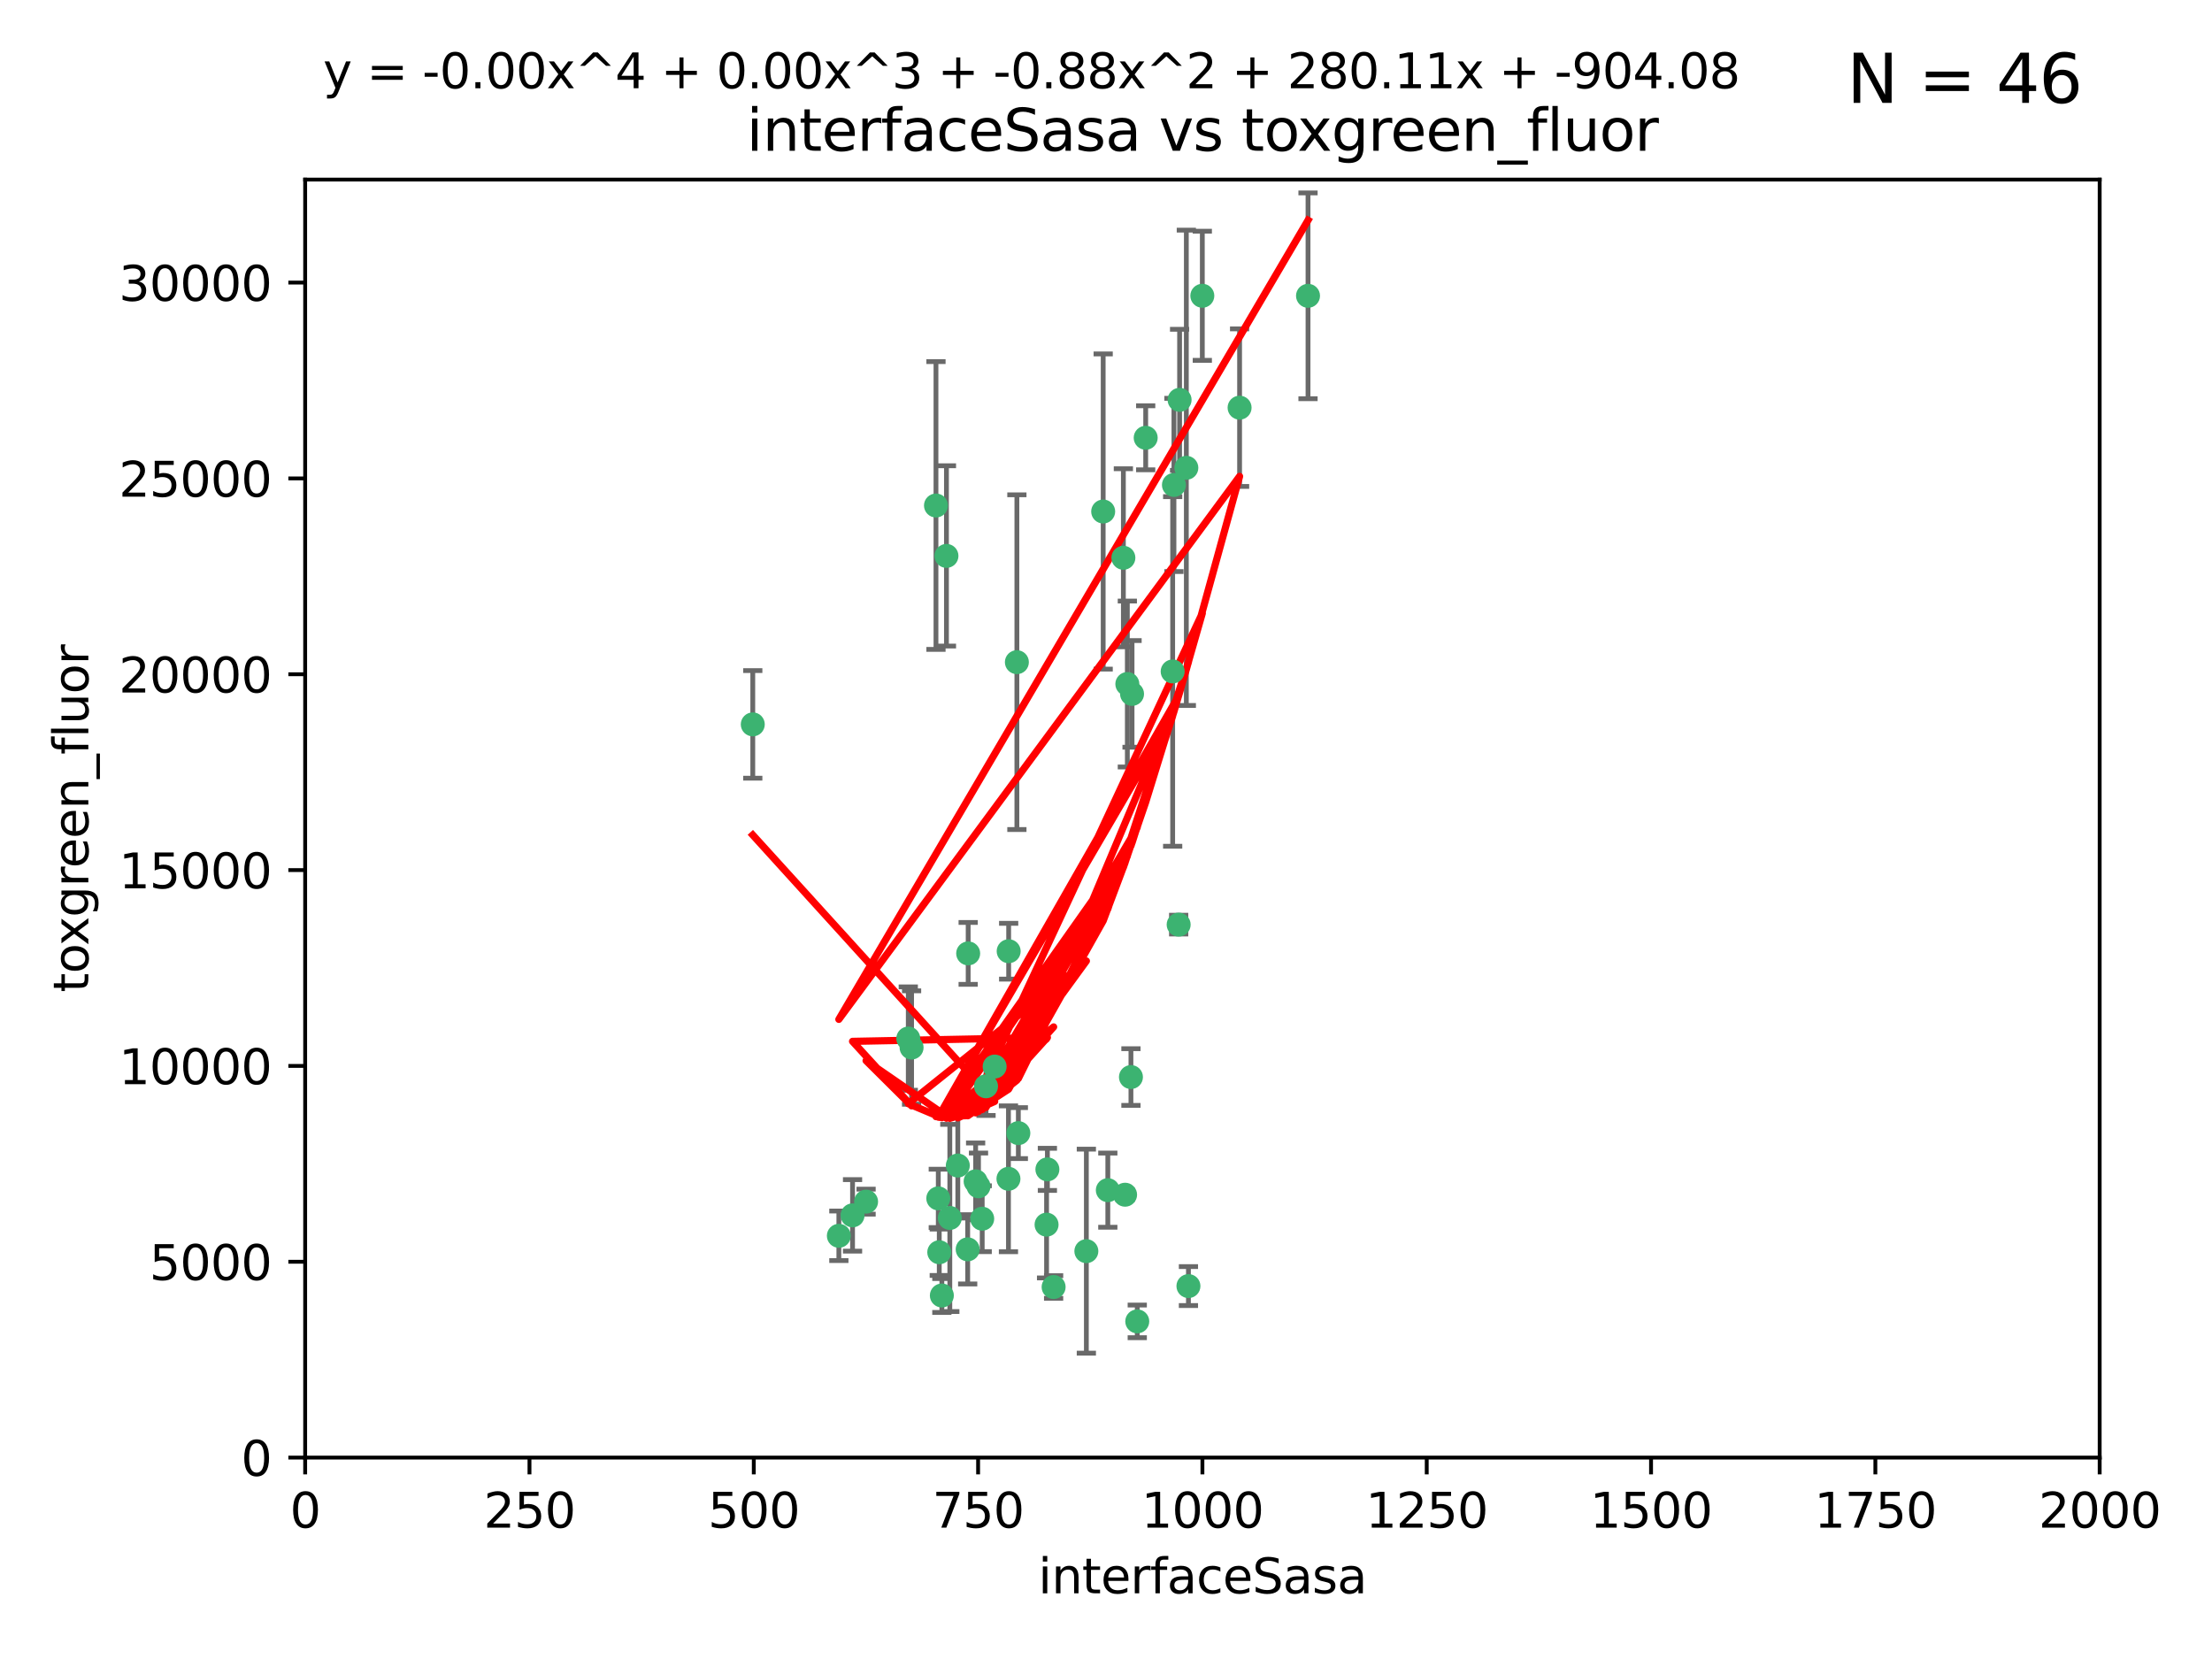 <?xml version="1.0" encoding="utf-8" standalone="no"?>
<!DOCTYPE svg PUBLIC "-//W3C//DTD SVG 1.1//EN"
  "http://www.w3.org/Graphics/SVG/1.1/DTD/svg11.dtd">
<svg xmlns:xlink="http://www.w3.org/1999/xlink" width="460.8pt" height="345.6pt" viewBox="0 0 460.8 345.6" xmlns="http://www.w3.org/2000/svg" version="1.1">
 <defs>
  <style type="text/css">*{stroke-linejoin: round; stroke-linecap: butt}</style>
 </defs>
 <g id="figure_1">
  <g id="patch_1">
   <path d="M 0 345.6 
L 460.8 345.6 
L 460.8 0 
L 0 0 
z
" style="fill: #ffffff"/>
  </g>
  <g id="axes_1">
   <g id="patch_2">
    <path d="M 63.571 303.64 
L 437.4 303.64 
L 437.4 37.411 
L 63.571 37.411 
z
" style="fill: #ffffff"/>
   </g>
   <g id="PathCollection_1">
    <defs>
     <path id="m41749c757d" d="M 0 1.118 
C 0.297 1.118 0.581 1 0.791 0.791 
C 1 0.581 1.118 0.297 1.118 0 
C 1.118 -0.297 1 -0.581 0.791 -0.791 
C 0.581 -1 0.297 -1.118 0 -1.118 
C -0.297 -1.118 -0.581 -1 -0.791 -0.791 
C -1 -0.581 -1.118 -0.297 -1.118 0 
C -1.118 0.297 -1 0.581 -0.791 0.791 
C -0.581 1 -0.297 1.118 0 1.118 
z
" style="stroke: #3cb371"/>
    </defs>
    <g clip-path="url(#p2e69019557)">
     <use xlink:href="#m41749c757d" x="272.484" y="61.623" style="fill: #3cb371; stroke: #3cb371"/>
     <use xlink:href="#m41749c757d" x="174.75" y="257.44" style="fill: #3cb371; stroke: #3cb371"/>
     <use xlink:href="#m41749c757d" x="258.229" y="84.925" style="fill: #3cb371; stroke: #3cb371"/>
     <use xlink:href="#m41749c757d" x="247.136" y="97.451" style="fill: #3cb371; stroke: #3cb371"/>
     <use xlink:href="#m41749c757d" x="244.553" y="101.022" style="fill: #3cb371; stroke: #3cb371"/>
     <use xlink:href="#m41749c757d" x="234.02" y="116.196" style="fill: #3cb371; stroke: #3cb371"/>
     <use xlink:href="#m41749c757d" x="238.669" y="91.198" style="fill: #3cb371; stroke: #3cb371"/>
     <use xlink:href="#m41749c757d" x="245.731" y="83.293" style="fill: #3cb371; stroke: #3cb371"/>
     <use xlink:href="#m41749c757d" x="250.465" y="61.614" style="fill: #3cb371; stroke: #3cb371"/>
     <use xlink:href="#m41749c757d" x="201.688" y="198.611" style="fill: #3cb371; stroke: #3cb371"/>
     <use xlink:href="#m41749c757d" x="194.981" y="105.307" style="fill: #3cb371; stroke: #3cb371"/>
     <use xlink:href="#m41749c757d" x="210.123" y="198.156" style="fill: #3cb371; stroke: #3cb371"/>
     <use xlink:href="#m41749c757d" x="229.813" y="106.557" style="fill: #3cb371; stroke: #3cb371"/>
     <use xlink:href="#m41749c757d" x="234.375" y="248.881" style="fill: #3cb371; stroke: #3cb371"/>
     <use xlink:href="#m41749c757d" x="212.14" y="236.048" style="fill: #3cb371; stroke: #3cb371"/>
     <use xlink:href="#m41749c757d" x="195.666" y="260.866" style="fill: #3cb371; stroke: #3cb371"/>
     <use xlink:href="#m41749c757d" x="235.596" y="224.369" style="fill: #3cb371; stroke: #3cb371"/>
     <use xlink:href="#m41749c757d" x="247.573" y="267.914" style="fill: #3cb371; stroke: #3cb371"/>
     <use xlink:href="#m41749c757d" x="230.779" y="247.933" style="fill: #3cb371; stroke: #3cb371"/>
     <use xlink:href="#m41749c757d" x="210.08" y="245.565" style="fill: #3cb371; stroke: #3cb371"/>
     <use xlink:href="#m41749c757d" x="201.587" y="260.26" style="fill: #3cb371; stroke: #3cb371"/>
     <use xlink:href="#m41749c757d" x="236.912" y="275.268" style="fill: #3cb371; stroke: #3cb371"/>
     <use xlink:href="#m41749c757d" x="203.841" y="247.127" style="fill: #3cb371; stroke: #3cb371"/>
     <use xlink:href="#m41749c757d" x="219.488" y="268.108" style="fill: #3cb371; stroke: #3cb371"/>
     <use xlink:href="#m41749c757d" x="196.206" y="269.875" style="fill: #3cb371; stroke: #3cb371"/>
     <use xlink:href="#m41749c757d" x="189.211" y="216.348" style="fill: #3cb371; stroke: #3cb371"/>
     <use xlink:href="#m41749c757d" x="226.308" y="260.64" style="fill: #3cb371; stroke: #3cb371"/>
     <use xlink:href="#m41749c757d" x="203.241" y="246.096" style="fill: #3cb371; stroke: #3cb371"/>
     <use xlink:href="#m41749c757d" x="211.835" y="137.942" style="fill: #3cb371; stroke: #3cb371"/>
     <use xlink:href="#m41749c757d" x="245.536" y="192.617" style="fill: #3cb371; stroke: #3cb371"/>
     <use xlink:href="#m41749c757d" x="195.462" y="249.645" style="fill: #3cb371; stroke: #3cb371"/>
     <use xlink:href="#m41749c757d" x="244.288" y="139.875" style="fill: #3cb371; stroke: #3cb371"/>
     <use xlink:href="#m41749c757d" x="235.826" y="144.554" style="fill: #3cb371; stroke: #3cb371"/>
     <use xlink:href="#m41749c757d" x="204.611" y="253.881" style="fill: #3cb371; stroke: #3cb371"/>
     <use xlink:href="#m41749c757d" x="218.192" y="243.6" style="fill: #3cb371; stroke: #3cb371"/>
     <use xlink:href="#m41749c757d" x="177.602" y="253.182" style="fill: #3cb371; stroke: #3cb371"/>
     <use xlink:href="#m41749c757d" x="189.899" y="218.219" style="fill: #3cb371; stroke: #3cb371"/>
     <use xlink:href="#m41749c757d" x="180.421" y="250.326" style="fill: #3cb371; stroke: #3cb371"/>
     <use xlink:href="#m41749c757d" x="197.864" y="253.723" style="fill: #3cb371; stroke: #3cb371"/>
     <use xlink:href="#m41749c757d" x="205.407" y="226.291" style="fill: #3cb371; stroke: #3cb371"/>
     <use xlink:href="#m41749c757d" x="234.846" y="142.491" style="fill: #3cb371; stroke: #3cb371"/>
     <use xlink:href="#m41749c757d" x="197.163" y="115.804" style="fill: #3cb371; stroke: #3cb371"/>
     <use xlink:href="#m41749c757d" x="218.019" y="255.117" style="fill: #3cb371; stroke: #3cb371"/>
     <use xlink:href="#m41749c757d" x="199.529" y="242.802" style="fill: #3cb371; stroke: #3cb371"/>
     <use xlink:href="#m41749c757d" x="207.202" y="222.186" style="fill: #3cb371; stroke: #3cb371"/>
     <use xlink:href="#m41749c757d" x="156.817" y="150.901" style="fill: #3cb371; stroke: #3cb371"/>
    </g>
   </g>
   <g id="matplotlib.axis_1">
    <g id="xtick_1">
     <g id="line2d_1">
      <defs>
       <path id="m8b71e12dc3" d="M 0 0 
L 0 3.5 
" style="stroke: #000000; stroke-width: 0.8"/>
      </defs>
      <g>
       <use xlink:href="#m8b71e12dc3" x="63.571" y="303.64" style="stroke: #000000; stroke-width: 0.8"/>
      </g>
     </g>
     <g id="text_1">
      <!-- 0 -->
      <g transform="translate(60.39 318.238)scale(0.1 -0.1)">
       <defs>
        <path id="DejaVuSans-30" d="M 2034 4250 
Q 1547 4250 1301 3770 
Q 1056 3291 1056 2328 
Q 1056 1369 1301 889 
Q 1547 409 2034 409 
Q 2525 409 2770 889 
Q 3016 1369 3016 2328 
Q 3016 3291 2770 3770 
Q 2525 4250 2034 4250 
z
M 2034 4750 
Q 2819 4750 3233 4129 
Q 3647 3509 3647 2328 
Q 3647 1150 3233 529 
Q 2819 -91 2034 -91 
Q 1250 -91 836 529 
Q 422 1150 422 2328 
Q 422 3509 836 4129 
Q 1250 4750 2034 4750 
z
" transform="scale(0.016)"/>
       </defs>
       <use xlink:href="#DejaVuSans-30"/>
      </g>
     </g>
    </g>
    <g id="xtick_2">
     <g id="line2d_2">
      <g>
       <use xlink:href="#m8b71e12dc3" x="110.3" y="303.64" style="stroke: #000000; stroke-width: 0.8"/>
      </g>
     </g>
     <g id="text_2">
      <!-- 250 -->
      <g transform="translate(100.756 318.238)scale(0.1 -0.1)">
       <defs>
        <path id="DejaVuSans-32" d="M 1228 531 
L 3431 531 
L 3431 0 
L 469 0 
L 469 531 
Q 828 903 1448 1529 
Q 2069 2156 2228 2338 
Q 2531 2678 2651 2914 
Q 2772 3150 2772 3378 
Q 2772 3750 2511 3984 
Q 2250 4219 1831 4219 
Q 1534 4219 1204 4116 
Q 875 4013 500 3803 
L 500 4441 
Q 881 4594 1212 4672 
Q 1544 4750 1819 4750 
Q 2544 4750 2975 4387 
Q 3406 4025 3406 3419 
Q 3406 3131 3298 2873 
Q 3191 2616 2906 2266 
Q 2828 2175 2409 1742 
Q 1991 1309 1228 531 
z
" transform="scale(0.016)"/>
        <path id="DejaVuSans-35" d="M 691 4666 
L 3169 4666 
L 3169 4134 
L 1269 4134 
L 1269 2991 
Q 1406 3038 1543 3061 
Q 1681 3084 1819 3084 
Q 2600 3084 3056 2656 
Q 3513 2228 3513 1497 
Q 3513 744 3044 326 
Q 2575 -91 1722 -91 
Q 1428 -91 1123 -41 
Q 819 9 494 109 
L 494 744 
Q 775 591 1075 516 
Q 1375 441 1709 441 
Q 2250 441 2565 725 
Q 2881 1009 2881 1497 
Q 2881 1984 2565 2268 
Q 2250 2553 1709 2553 
Q 1456 2553 1204 2497 
Q 953 2441 691 2322 
L 691 4666 
z
" transform="scale(0.016)"/>
       </defs>
       <use xlink:href="#DejaVuSans-32"/>
       <use xlink:href="#DejaVuSans-35" x="63.623"/>
       <use xlink:href="#DejaVuSans-30" x="127.246"/>
      </g>
     </g>
    </g>
    <g id="xtick_3">
     <g id="line2d_3">
      <g>
       <use xlink:href="#m8b71e12dc3" x="157.028" y="303.64" style="stroke: #000000; stroke-width: 0.8"/>
      </g>
     </g>
     <g id="text_3">
      <!-- 500 -->
      <g transform="translate(147.485 318.238)scale(0.1 -0.1)">
       <use xlink:href="#DejaVuSans-35"/>
       <use xlink:href="#DejaVuSans-30" x="63.623"/>
       <use xlink:href="#DejaVuSans-30" x="127.246"/>
      </g>
     </g>
    </g>
    <g id="xtick_4">
     <g id="line2d_4">
      <g>
       <use xlink:href="#m8b71e12dc3" x="203.757" y="303.64" style="stroke: #000000; stroke-width: 0.8"/>
      </g>
     </g>
     <g id="text_4">
      <!-- 750 -->
      <g transform="translate(194.213 318.238)scale(0.1 -0.1)">
       <defs>
        <path id="DejaVuSans-37" d="M 525 4666 
L 3525 4666 
L 3525 4397 
L 1831 0 
L 1172 0 
L 2766 4134 
L 525 4134 
L 525 4666 
z
" transform="scale(0.016)"/>
       </defs>
       <use xlink:href="#DejaVuSans-37"/>
       <use xlink:href="#DejaVuSans-35" x="63.623"/>
       <use xlink:href="#DejaVuSans-30" x="127.246"/>
      </g>
     </g>
    </g>
    <g id="xtick_5">
     <g id="line2d_5">
      <g>
       <use xlink:href="#m8b71e12dc3" x="250.486" y="303.64" style="stroke: #000000; stroke-width: 0.8"/>
      </g>
     </g>
     <g id="text_5">
      <!-- 1000 -->
      <g transform="translate(237.761 318.238)scale(0.1 -0.1)">
       <defs>
        <path id="DejaVuSans-31" d="M 794 531 
L 1825 531 
L 1825 4091 
L 703 3866 
L 703 4441 
L 1819 4666 
L 2450 4666 
L 2450 531 
L 3481 531 
L 3481 0 
L 794 0 
L 794 531 
z
" transform="scale(0.016)"/>
       </defs>
       <use xlink:href="#DejaVuSans-31"/>
       <use xlink:href="#DejaVuSans-30" x="63.623"/>
       <use xlink:href="#DejaVuSans-30" x="127.246"/>
       <use xlink:href="#DejaVuSans-30" x="190.869"/>
      </g>
     </g>
    </g>
    <g id="xtick_6">
     <g id="line2d_6">
      <g>
       <use xlink:href="#m8b71e12dc3" x="297.214" y="303.64" style="stroke: #000000; stroke-width: 0.8"/>
      </g>
     </g>
     <g id="text_6">
      <!-- 1250 -->
      <g transform="translate(284.489 318.238)scale(0.1 -0.1)">
       <use xlink:href="#DejaVuSans-31"/>
       <use xlink:href="#DejaVuSans-32" x="63.623"/>
       <use xlink:href="#DejaVuSans-35" x="127.246"/>
       <use xlink:href="#DejaVuSans-30" x="190.869"/>
      </g>
     </g>
    </g>
    <g id="xtick_7">
     <g id="line2d_7">
      <g>
       <use xlink:href="#m8b71e12dc3" x="343.943" y="303.64" style="stroke: #000000; stroke-width: 0.8"/>
      </g>
     </g>
     <g id="text_7">
      <!-- 1500 -->
      <g transform="translate(331.218 318.238)scale(0.1 -0.1)">
       <use xlink:href="#DejaVuSans-31"/>
       <use xlink:href="#DejaVuSans-35" x="63.623"/>
       <use xlink:href="#DejaVuSans-30" x="127.246"/>
       <use xlink:href="#DejaVuSans-30" x="190.869"/>
      </g>
     </g>
    </g>
    <g id="xtick_8">
     <g id="line2d_8">
      <g>
       <use xlink:href="#m8b71e12dc3" x="390.671" y="303.64" style="stroke: #000000; stroke-width: 0.8"/>
      </g>
     </g>
     <g id="text_8">
      <!-- 1750 -->
      <g transform="translate(377.946 318.238)scale(0.1 -0.1)">
       <use xlink:href="#DejaVuSans-31"/>
       <use xlink:href="#DejaVuSans-37" x="63.623"/>
       <use xlink:href="#DejaVuSans-35" x="127.246"/>
       <use xlink:href="#DejaVuSans-30" x="190.869"/>
      </g>
     </g>
    </g>
    <g id="xtick_9">
     <g id="line2d_9">
      <g>
       <use xlink:href="#m8b71e12dc3" x="437.4" y="303.64" style="stroke: #000000; stroke-width: 0.8"/>
      </g>
     </g>
     <g id="text_9">
      <!-- 2000 -->
      <g transform="translate(424.675 318.238)scale(0.1 -0.1)">
       <use xlink:href="#DejaVuSans-32"/>
       <use xlink:href="#DejaVuSans-30" x="63.623"/>
       <use xlink:href="#DejaVuSans-30" x="127.246"/>
       <use xlink:href="#DejaVuSans-30" x="190.869"/>
      </g>
     </g>
    </g>
    <g id="text_10">
     <!-- interfaceSasa -->
     <g transform="translate(216.279 331.917)scale(0.1 -0.1)">
      <defs>
       <path id="DejaVuSans-69" d="M 603 3500 
L 1178 3500 
L 1178 0 
L 603 0 
L 603 3500 
z
M 603 4863 
L 1178 4863 
L 1178 4134 
L 603 4134 
L 603 4863 
z
" transform="scale(0.016)"/>
       <path id="DejaVuSans-6e" d="M 3513 2113 
L 3513 0 
L 2938 0 
L 2938 2094 
Q 2938 2591 2744 2837 
Q 2550 3084 2163 3084 
Q 1697 3084 1428 2787 
Q 1159 2491 1159 1978 
L 1159 0 
L 581 0 
L 581 3500 
L 1159 3500 
L 1159 2956 
Q 1366 3272 1645 3428 
Q 1925 3584 2291 3584 
Q 2894 3584 3203 3211 
Q 3513 2838 3513 2113 
z
" transform="scale(0.016)"/>
       <path id="DejaVuSans-74" d="M 1172 4494 
L 1172 3500 
L 2356 3500 
L 2356 3053 
L 1172 3053 
L 1172 1153 
Q 1172 725 1289 603 
Q 1406 481 1766 481 
L 2356 481 
L 2356 0 
L 1766 0 
Q 1100 0 847 248 
Q 594 497 594 1153 
L 594 3053 
L 172 3053 
L 172 3500 
L 594 3500 
L 594 4494 
L 1172 4494 
z
" transform="scale(0.016)"/>
       <path id="DejaVuSans-65" d="M 3597 1894 
L 3597 1613 
L 953 1613 
Q 991 1019 1311 708 
Q 1631 397 2203 397 
Q 2534 397 2845 478 
Q 3156 559 3463 722 
L 3463 178 
Q 3153 47 2828 -22 
Q 2503 -91 2169 -91 
Q 1331 -91 842 396 
Q 353 884 353 1716 
Q 353 2575 817 3079 
Q 1281 3584 2069 3584 
Q 2775 3584 3186 3129 
Q 3597 2675 3597 1894 
z
M 3022 2063 
Q 3016 2534 2758 2815 
Q 2500 3097 2075 3097 
Q 1594 3097 1305 2825 
Q 1016 2553 972 2059 
L 3022 2063 
z
" transform="scale(0.016)"/>
       <path id="DejaVuSans-72" d="M 2631 2963 
Q 2534 3019 2420 3045 
Q 2306 3072 2169 3072 
Q 1681 3072 1420 2755 
Q 1159 2438 1159 1844 
L 1159 0 
L 581 0 
L 581 3500 
L 1159 3500 
L 1159 2956 
Q 1341 3275 1631 3429 
Q 1922 3584 2338 3584 
Q 2397 3584 2469 3576 
Q 2541 3569 2628 3553 
L 2631 2963 
z
" transform="scale(0.016)"/>
       <path id="DejaVuSans-66" d="M 2375 4863 
L 2375 4384 
L 1825 4384 
Q 1516 4384 1395 4259 
Q 1275 4134 1275 3809 
L 1275 3500 
L 2222 3500 
L 2222 3053 
L 1275 3053 
L 1275 0 
L 697 0 
L 697 3053 
L 147 3053 
L 147 3500 
L 697 3500 
L 697 3744 
Q 697 4328 969 4595 
Q 1241 4863 1831 4863 
L 2375 4863 
z
" transform="scale(0.016)"/>
       <path id="DejaVuSans-61" d="M 2194 1759 
Q 1497 1759 1228 1600 
Q 959 1441 959 1056 
Q 959 750 1161 570 
Q 1363 391 1709 391 
Q 2188 391 2477 730 
Q 2766 1069 2766 1631 
L 2766 1759 
L 2194 1759 
z
M 3341 1997 
L 3341 0 
L 2766 0 
L 2766 531 
Q 2569 213 2275 61 
Q 1981 -91 1556 -91 
Q 1019 -91 701 211 
Q 384 513 384 1019 
Q 384 1609 779 1909 
Q 1175 2209 1959 2209 
L 2766 2209 
L 2766 2266 
Q 2766 2663 2505 2880 
Q 2244 3097 1772 3097 
Q 1472 3097 1187 3025 
Q 903 2953 641 2809 
L 641 3341 
Q 956 3463 1253 3523 
Q 1550 3584 1831 3584 
Q 2591 3584 2966 3190 
Q 3341 2797 3341 1997 
z
" transform="scale(0.016)"/>
       <path id="DejaVuSans-63" d="M 3122 3366 
L 3122 2828 
Q 2878 2963 2633 3030 
Q 2388 3097 2138 3097 
Q 1578 3097 1268 2742 
Q 959 2388 959 1747 
Q 959 1106 1268 751 
Q 1578 397 2138 397 
Q 2388 397 2633 464 
Q 2878 531 3122 666 
L 3122 134 
Q 2881 22 2623 -34 
Q 2366 -91 2075 -91 
Q 1284 -91 818 406 
Q 353 903 353 1747 
Q 353 2603 823 3093 
Q 1294 3584 2113 3584 
Q 2378 3584 2631 3529 
Q 2884 3475 3122 3366 
z
" transform="scale(0.016)"/>
       <path id="DejaVuSans-53" d="M 3425 4513 
L 3425 3897 
Q 3066 4069 2747 4153 
Q 2428 4238 2131 4238 
Q 1616 4238 1336 4038 
Q 1056 3838 1056 3469 
Q 1056 3159 1242 3001 
Q 1428 2844 1947 2747 
L 2328 2669 
Q 3034 2534 3370 2195 
Q 3706 1856 3706 1288 
Q 3706 609 3251 259 
Q 2797 -91 1919 -91 
Q 1588 -91 1214 -16 
Q 841 59 441 206 
L 441 856 
Q 825 641 1194 531 
Q 1563 422 1919 422 
Q 2459 422 2753 634 
Q 3047 847 3047 1241 
Q 3047 1584 2836 1778 
Q 2625 1972 2144 2069 
L 1759 2144 
Q 1053 2284 737 2584 
Q 422 2884 422 3419 
Q 422 4038 858 4394 
Q 1294 4750 2059 4750 
Q 2388 4750 2728 4690 
Q 3069 4631 3425 4513 
z
" transform="scale(0.016)"/>
       <path id="DejaVuSans-73" d="M 2834 3397 
L 2834 2853 
Q 2591 2978 2328 3040 
Q 2066 3103 1784 3103 
Q 1356 3103 1142 2972 
Q 928 2841 928 2578 
Q 928 2378 1081 2264 
Q 1234 2150 1697 2047 
L 1894 2003 
Q 2506 1872 2764 1633 
Q 3022 1394 3022 966 
Q 3022 478 2636 193 
Q 2250 -91 1575 -91 
Q 1294 -91 989 -36 
Q 684 19 347 128 
L 347 722 
Q 666 556 975 473 
Q 1284 391 1588 391 
Q 1994 391 2212 530 
Q 2431 669 2431 922 
Q 2431 1156 2273 1281 
Q 2116 1406 1581 1522 
L 1381 1569 
Q 847 1681 609 1914 
Q 372 2147 372 2553 
Q 372 3047 722 3315 
Q 1072 3584 1716 3584 
Q 2034 3584 2315 3537 
Q 2597 3491 2834 3397 
z
" transform="scale(0.016)"/>
      </defs>
      <use xlink:href="#DejaVuSans-69"/>
      <use xlink:href="#DejaVuSans-6e" x="27.783"/>
      <use xlink:href="#DejaVuSans-74" x="91.162"/>
      <use xlink:href="#DejaVuSans-65" x="130.371"/>
      <use xlink:href="#DejaVuSans-72" x="191.895"/>
      <use xlink:href="#DejaVuSans-66" x="233.008"/>
      <use xlink:href="#DejaVuSans-61" x="268.213"/>
      <use xlink:href="#DejaVuSans-63" x="329.492"/>
      <use xlink:href="#DejaVuSans-65" x="384.473"/>
      <use xlink:href="#DejaVuSans-53" x="445.996"/>
      <use xlink:href="#DejaVuSans-61" x="509.473"/>
      <use xlink:href="#DejaVuSans-73" x="570.752"/>
      <use xlink:href="#DejaVuSans-61" x="622.852"/>
     </g>
    </g>
   </g>
   <g id="matplotlib.axis_2">
    <g id="ytick_1">
     <g id="line2d_10">
      <defs>
       <path id="m42a5288933" d="M 0 0 
L -3.5 0 
" style="stroke: #000000; stroke-width: 0.8"/>
      </defs>
      <g>
       <use xlink:href="#m42a5288933" x="63.571" y="303.64" style="stroke: #000000; stroke-width: 0.8"/>
      </g>
     </g>
     <g id="text_11">
      <!-- 0 -->
      <g transform="translate(50.209 307.439)scale(0.1 -0.1)">
       <use xlink:href="#DejaVuSans-30"/>
      </g>
     </g>
    </g>
    <g id="ytick_2">
     <g id="line2d_11">
      <g>
       <use xlink:href="#m42a5288933" x="63.571" y="262.845" style="stroke: #000000; stroke-width: 0.8"/>
      </g>
     </g>
     <g id="text_12">
      <!-- 5000 -->
      <g transform="translate(31.121 266.644)scale(0.1 -0.1)">
       <use xlink:href="#DejaVuSans-35"/>
       <use xlink:href="#DejaVuSans-30" x="63.623"/>
       <use xlink:href="#DejaVuSans-30" x="127.246"/>
       <use xlink:href="#DejaVuSans-30" x="190.869"/>
      </g>
     </g>
    </g>
    <g id="ytick_3">
     <g id="line2d_12">
      <g>
       <use xlink:href="#m42a5288933" x="63.571" y="222.05" style="stroke: #000000; stroke-width: 0.8"/>
      </g>
     </g>
     <g id="text_13">
      <!-- 10000 -->
      <g transform="translate(24.759 225.849)scale(0.1 -0.1)">
       <use xlink:href="#DejaVuSans-31"/>
       <use xlink:href="#DejaVuSans-30" x="63.623"/>
       <use xlink:href="#DejaVuSans-30" x="127.246"/>
       <use xlink:href="#DejaVuSans-30" x="190.869"/>
       <use xlink:href="#DejaVuSans-30" x="254.492"/>
      </g>
     </g>
    </g>
    <g id="ytick_4">
     <g id="line2d_13">
      <g>
       <use xlink:href="#m42a5288933" x="63.571" y="181.255" style="stroke: #000000; stroke-width: 0.8"/>
      </g>
     </g>
     <g id="text_14">
      <!-- 15000 -->
      <g transform="translate(24.759 185.054)scale(0.1 -0.1)">
       <use xlink:href="#DejaVuSans-31"/>
       <use xlink:href="#DejaVuSans-35" x="63.623"/>
       <use xlink:href="#DejaVuSans-30" x="127.246"/>
       <use xlink:href="#DejaVuSans-30" x="190.869"/>
       <use xlink:href="#DejaVuSans-30" x="254.492"/>
      </g>
     </g>
    </g>
    <g id="ytick_5">
     <g id="line2d_14">
      <g>
       <use xlink:href="#m42a5288933" x="63.571" y="140.459" style="stroke: #000000; stroke-width: 0.8"/>
      </g>
     </g>
     <g id="text_15">
      <!-- 20000 -->
      <g transform="translate(24.759 144.259)scale(0.1 -0.1)">
       <use xlink:href="#DejaVuSans-32"/>
       <use xlink:href="#DejaVuSans-30" x="63.623"/>
       <use xlink:href="#DejaVuSans-30" x="127.246"/>
       <use xlink:href="#DejaVuSans-30" x="190.869"/>
       <use xlink:href="#DejaVuSans-30" x="254.492"/>
      </g>
     </g>
    </g>
    <g id="ytick_6">
     <g id="line2d_15">
      <g>
       <use xlink:href="#m42a5288933" x="63.571" y="99.664" style="stroke: #000000; stroke-width: 0.8"/>
      </g>
     </g>
     <g id="text_16">
      <!-- 25000 -->
      <g transform="translate(24.759 103.464)scale(0.1 -0.1)">
       <use xlink:href="#DejaVuSans-32"/>
       <use xlink:href="#DejaVuSans-35" x="63.623"/>
       <use xlink:href="#DejaVuSans-30" x="127.246"/>
       <use xlink:href="#DejaVuSans-30" x="190.869"/>
       <use xlink:href="#DejaVuSans-30" x="254.492"/>
      </g>
     </g>
    </g>
    <g id="ytick_7">
     <g id="line2d_16">
      <g>
       <use xlink:href="#m42a5288933" x="63.571" y="58.869" style="stroke: #000000; stroke-width: 0.8"/>
      </g>
     </g>
     <g id="text_17">
      <!-- 30000 -->
      <g transform="translate(24.759 62.668)scale(0.1 -0.1)">
       <defs>
        <path id="DejaVuSans-33" d="M 2597 2516 
Q 3050 2419 3304 2112 
Q 3559 1806 3559 1356 
Q 3559 666 3084 287 
Q 2609 -91 1734 -91 
Q 1441 -91 1130 -33 
Q 819 25 488 141 
L 488 750 
Q 750 597 1062 519 
Q 1375 441 1716 441 
Q 2309 441 2620 675 
Q 2931 909 2931 1356 
Q 2931 1769 2642 2001 
Q 2353 2234 1838 2234 
L 1294 2234 
L 1294 2753 
L 1863 2753 
Q 2328 2753 2575 2939 
Q 2822 3125 2822 3475 
Q 2822 3834 2567 4026 
Q 2313 4219 1838 4219 
Q 1578 4219 1281 4162 
Q 984 4106 628 3988 
L 628 4550 
Q 988 4650 1302 4700 
Q 1616 4750 1894 4750 
Q 2613 4750 3031 4423 
Q 3450 4097 3450 3541 
Q 3450 3153 3228 2886 
Q 3006 2619 2597 2516 
z
" transform="scale(0.016)"/>
       </defs>
       <use xlink:href="#DejaVuSans-33"/>
       <use xlink:href="#DejaVuSans-30" x="63.623"/>
       <use xlink:href="#DejaVuSans-30" x="127.246"/>
       <use xlink:href="#DejaVuSans-30" x="190.869"/>
       <use xlink:href="#DejaVuSans-30" x="254.492"/>
      </g>
     </g>
    </g>
    <g id="text_18">
     <!-- toxgreen_fluor -->
     <g transform="translate(18.401 206.72)rotate(-90)scale(0.1 -0.1)">
      <defs>
       <path id="DejaVuSans-6f" d="M 1959 3097 
Q 1497 3097 1228 2736 
Q 959 2375 959 1747 
Q 959 1119 1226 758 
Q 1494 397 1959 397 
Q 2419 397 2687 759 
Q 2956 1122 2956 1747 
Q 2956 2369 2687 2733 
Q 2419 3097 1959 3097 
z
M 1959 3584 
Q 2709 3584 3137 3096 
Q 3566 2609 3566 1747 
Q 3566 888 3137 398 
Q 2709 -91 1959 -91 
Q 1206 -91 779 398 
Q 353 888 353 1747 
Q 353 2609 779 3096 
Q 1206 3584 1959 3584 
z
" transform="scale(0.016)"/>
       <path id="DejaVuSans-78" d="M 3513 3500 
L 2247 1797 
L 3578 0 
L 2900 0 
L 1881 1375 
L 863 0 
L 184 0 
L 1544 1831 
L 300 3500 
L 978 3500 
L 1906 2253 
L 2834 3500 
L 3513 3500 
z
" transform="scale(0.016)"/>
       <path id="DejaVuSans-67" d="M 2906 1791 
Q 2906 2416 2648 2759 
Q 2391 3103 1925 3103 
Q 1463 3103 1205 2759 
Q 947 2416 947 1791 
Q 947 1169 1205 825 
Q 1463 481 1925 481 
Q 2391 481 2648 825 
Q 2906 1169 2906 1791 
z
M 3481 434 
Q 3481 -459 3084 -895 
Q 2688 -1331 1869 -1331 
Q 1566 -1331 1297 -1286 
Q 1028 -1241 775 -1147 
L 775 -588 
Q 1028 -725 1275 -790 
Q 1522 -856 1778 -856 
Q 2344 -856 2625 -561 
Q 2906 -266 2906 331 
L 2906 616 
Q 2728 306 2450 153 
Q 2172 0 1784 0 
Q 1141 0 747 490 
Q 353 981 353 1791 
Q 353 2603 747 3093 
Q 1141 3584 1784 3584 
Q 2172 3584 2450 3431 
Q 2728 3278 2906 2969 
L 2906 3500 
L 3481 3500 
L 3481 434 
z
" transform="scale(0.016)"/>
       <path id="DejaVuSans-5f" d="M 3263 -1063 
L 3263 -1509 
L -63 -1509 
L -63 -1063 
L 3263 -1063 
z
" transform="scale(0.016)"/>
       <path id="DejaVuSans-6c" d="M 603 4863 
L 1178 4863 
L 1178 0 
L 603 0 
L 603 4863 
z
" transform="scale(0.016)"/>
       <path id="DejaVuSans-75" d="M 544 1381 
L 544 3500 
L 1119 3500 
L 1119 1403 
Q 1119 906 1312 657 
Q 1506 409 1894 409 
Q 2359 409 2629 706 
Q 2900 1003 2900 1516 
L 2900 3500 
L 3475 3500 
L 3475 0 
L 2900 0 
L 2900 538 
Q 2691 219 2414 64 
Q 2138 -91 1772 -91 
Q 1169 -91 856 284 
Q 544 659 544 1381 
z
M 1991 3584 
L 1991 3584 
z
" transform="scale(0.016)"/>
      </defs>
      <use xlink:href="#DejaVuSans-74"/>
      <use xlink:href="#DejaVuSans-6f" x="39.209"/>
      <use xlink:href="#DejaVuSans-78" x="97.266"/>
      <use xlink:href="#DejaVuSans-67" x="156.445"/>
      <use xlink:href="#DejaVuSans-72" x="219.922"/>
      <use xlink:href="#DejaVuSans-65" x="258.785"/>
      <use xlink:href="#DejaVuSans-65" x="320.309"/>
      <use xlink:href="#DejaVuSans-6e" x="381.832"/>
      <use xlink:href="#DejaVuSans-5f" x="445.211"/>
      <use xlink:href="#DejaVuSans-66" x="495.211"/>
      <use xlink:href="#DejaVuSans-6c" x="530.416"/>
      <use xlink:href="#DejaVuSans-75" x="558.199"/>
      <use xlink:href="#DejaVuSans-6f" x="621.578"/>
      <use xlink:href="#DejaVuSans-72" x="682.76"/>
     </g>
    </g>
   </g>
   <g id="LineCollection_1">
    <path d="M 272.484 83.058 
L 272.484 40.187 
" clip-path="url(#p2e69019557)" style="fill: none; stroke: #696969"/>
    <path d="M 174.75 262.6 
L 174.75 252.279 
" clip-path="url(#p2e69019557)" style="fill: none; stroke: #696969"/>
    <path d="M 258.229 101.336 
L 258.229 68.515 
" clip-path="url(#p2e69019557)" style="fill: none; stroke: #696969"/>
    <path d="M 247.136 146.963 
L 247.136 47.939 
" clip-path="url(#p2e69019557)" style="fill: none; stroke: #696969"/>
    <path d="M 244.553 119.066 
L 244.553 82.979 
" clip-path="url(#p2e69019557)" style="fill: none; stroke: #696969"/>
    <path d="M 234.02 134.745 
L 234.02 97.647 
" clip-path="url(#p2e69019557)" style="fill: none; stroke: #696969"/>
    <path d="M 238.669 97.868 
L 238.669 84.528 
" clip-path="url(#p2e69019557)" style="fill: none; stroke: #696969"/>
    <path d="M 245.731 97.986 
L 245.731 68.599 
" clip-path="url(#p2e69019557)" style="fill: none; stroke: #696969"/>
    <path d="M 250.465 75.067 
L 250.465 48.16 
" clip-path="url(#p2e69019557)" style="fill: none; stroke: #696969"/>
    <path d="M 201.688 205.055 
L 201.688 192.168 
" clip-path="url(#p2e69019557)" style="fill: none; stroke: #696969"/>
    <path d="M 194.981 135.28 
L 194.981 75.334 
" clip-path="url(#p2e69019557)" style="fill: none; stroke: #696969"/>
    <path d="M 210.123 203.967 
L 210.123 192.344 
" clip-path="url(#p2e69019557)" style="fill: none; stroke: #696969"/>
    <path d="M 229.813 139.387 
L 229.813 73.727 
" clip-path="url(#p2e69019557)" style="fill: none; stroke: #696969"/>
    <path d="M 234.375 249.896 
L 234.375 247.866 
" clip-path="url(#p2e69019557)" style="fill: none; stroke: #696969"/>
    <path d="M 212.14 241.356 
L 212.14 230.74 
" clip-path="url(#p2e69019557)" style="fill: none; stroke: #696969"/>
    <path d="M 195.666 265.698 
L 195.666 256.034 
" clip-path="url(#p2e69019557)" style="fill: none; stroke: #696969"/>
    <path d="M 235.596 230.273 
L 235.596 218.464 
" clip-path="url(#p2e69019557)" style="fill: none; stroke: #696969"/>
    <path d="M 247.573 271.971 
L 247.573 263.857 
" clip-path="url(#p2e69019557)" style="fill: none; stroke: #696969"/>
    <path d="M 230.779 255.66 
L 230.779 240.205 
" clip-path="url(#p2e69019557)" style="fill: none; stroke: #696969"/>
    <path d="M 210.08 260.755 
L 210.08 230.374 
" clip-path="url(#p2e69019557)" style="fill: none; stroke: #696969"/>
    <path d="M 201.587 267.474 
L 201.587 253.045 
" clip-path="url(#p2e69019557)" style="fill: none; stroke: #696969"/>
    <path d="M 236.912 278.667 
L 236.912 271.868 
" clip-path="url(#p2e69019557)" style="fill: none; stroke: #696969"/>
    <path d="M 203.841 254.054 
L 203.841 240.199 
" clip-path="url(#p2e69019557)" style="fill: none; stroke: #696969"/>
    <path d="M 219.488 270.462 
L 219.488 265.753 
" clip-path="url(#p2e69019557)" style="fill: none; stroke: #696969"/>
    <path d="M 196.206 273.409 
L 196.206 266.341 
" clip-path="url(#p2e69019557)" style="fill: none; stroke: #696969"/>
    <path d="M 189.211 227.113 
L 189.211 205.583 
" clip-path="url(#p2e69019557)" style="fill: none; stroke: #696969"/>
    <path d="M 226.308 281.889 
L 226.308 239.39 
" clip-path="url(#p2e69019557)" style="fill: none; stroke: #696969"/>
    <path d="M 203.241 254.089 
L 203.241 238.103 
" clip-path="url(#p2e69019557)" style="fill: none; stroke: #696969"/>
    <path d="M 211.835 172.804 
L 211.835 103.08 
" clip-path="url(#p2e69019557)" style="fill: none; stroke: #696969"/>
    <path d="M 245.536 194.574 
L 245.536 190.659 
" clip-path="url(#p2e69019557)" style="fill: none; stroke: #696969"/>
    <path d="M 195.462 255.722 
L 195.462 243.569 
" clip-path="url(#p2e69019557)" style="fill: none; stroke: #696969"/>
    <path d="M 244.288 176.287 
L 244.288 103.464 
" clip-path="url(#p2e69019557)" style="fill: none; stroke: #696969"/>
    <path d="M 235.826 155.662 
L 235.826 133.445 
" clip-path="url(#p2e69019557)" style="fill: none; stroke: #696969"/>
    <path d="M 204.611 260.74 
L 204.611 247.023 
" clip-path="url(#p2e69019557)" style="fill: none; stroke: #696969"/>
    <path d="M 218.192 247.989 
L 218.192 239.21 
" clip-path="url(#p2e69019557)" style="fill: none; stroke: #696969"/>
    <path d="M 177.602 260.631 
L 177.602 245.734 
" clip-path="url(#p2e69019557)" style="fill: none; stroke: #696969"/>
    <path d="M 189.899 230.03 
L 189.899 206.407 
" clip-path="url(#p2e69019557)" style="fill: none; stroke: #696969"/>
    <path d="M 180.421 252.928 
L 180.421 247.723 
" clip-path="url(#p2e69019557)" style="fill: none; stroke: #696969"/>
    <path d="M 197.864 273.219 
L 197.864 234.226 
" clip-path="url(#p2e69019557)" style="fill: none; stroke: #696969"/>
    <path d="M 205.407 232.375 
L 205.407 220.208 
" clip-path="url(#p2e69019557)" style="fill: none; stroke: #696969"/>
    <path d="M 234.846 159.773 
L 234.846 125.209 
" clip-path="url(#p2e69019557)" style="fill: none; stroke: #696969"/>
    <path d="M 197.163 134.583 
L 197.163 97.026 
" clip-path="url(#p2e69019557)" style="fill: none; stroke: #696969"/>
    <path d="M 218.019 266.211 
L 218.019 244.023 
" clip-path="url(#p2e69019557)" style="fill: none; stroke: #696969"/>
    <path d="M 199.529 253.739 
L 199.529 231.864 
" clip-path="url(#p2e69019557)" style="fill: none; stroke: #696969"/>
    <path d="M 207.202 224.733 
L 207.202 219.639 
" clip-path="url(#p2e69019557)" style="fill: none; stroke: #696969"/>
    <path d="M 156.817 162.109 
L 156.817 139.694 
" clip-path="url(#p2e69019557)" style="fill: none; stroke: #696969"/>
   </g>
   <g id="line2d_17">
    <defs>
     <path id="mf70f2474e1" d="M 2 0 
L -2 -0 
" style="stroke: #696969"/>
    </defs>
    <g clip-path="url(#p2e69019557)">
     <use xlink:href="#mf70f2474e1" x="272.484" y="83.058" style="fill: #696969; stroke: #696969"/>
     <use xlink:href="#mf70f2474e1" x="174.75" y="262.6" style="fill: #696969; stroke: #696969"/>
     <use xlink:href="#mf70f2474e1" x="258.229" y="101.336" style="fill: #696969; stroke: #696969"/>
     <use xlink:href="#mf70f2474e1" x="247.136" y="146.963" style="fill: #696969; stroke: #696969"/>
     <use xlink:href="#mf70f2474e1" x="244.553" y="119.066" style="fill: #696969; stroke: #696969"/>
     <use xlink:href="#mf70f2474e1" x="234.02" y="134.745" style="fill: #696969; stroke: #696969"/>
     <use xlink:href="#mf70f2474e1" x="238.669" y="97.868" style="fill: #696969; stroke: #696969"/>
     <use xlink:href="#mf70f2474e1" x="245.731" y="97.986" style="fill: #696969; stroke: #696969"/>
     <use xlink:href="#mf70f2474e1" x="250.465" y="75.067" style="fill: #696969; stroke: #696969"/>
     <use xlink:href="#mf70f2474e1" x="201.688" y="205.055" style="fill: #696969; stroke: #696969"/>
     <use xlink:href="#mf70f2474e1" x="194.981" y="135.28" style="fill: #696969; stroke: #696969"/>
     <use xlink:href="#mf70f2474e1" x="210.123" y="203.967" style="fill: #696969; stroke: #696969"/>
     <use xlink:href="#mf70f2474e1" x="229.813" y="139.387" style="fill: #696969; stroke: #696969"/>
     <use xlink:href="#mf70f2474e1" x="234.375" y="249.896" style="fill: #696969; stroke: #696969"/>
     <use xlink:href="#mf70f2474e1" x="212.14" y="241.356" style="fill: #696969; stroke: #696969"/>
     <use xlink:href="#mf70f2474e1" x="195.666" y="265.698" style="fill: #696969; stroke: #696969"/>
     <use xlink:href="#mf70f2474e1" x="235.596" y="230.273" style="fill: #696969; stroke: #696969"/>
     <use xlink:href="#mf70f2474e1" x="247.573" y="271.971" style="fill: #696969; stroke: #696969"/>
     <use xlink:href="#mf70f2474e1" x="230.779" y="255.66" style="fill: #696969; stroke: #696969"/>
     <use xlink:href="#mf70f2474e1" x="210.08" y="260.755" style="fill: #696969; stroke: #696969"/>
     <use xlink:href="#mf70f2474e1" x="201.587" y="267.474" style="fill: #696969; stroke: #696969"/>
     <use xlink:href="#mf70f2474e1" x="236.912" y="278.667" style="fill: #696969; stroke: #696969"/>
     <use xlink:href="#mf70f2474e1" x="203.841" y="254.054" style="fill: #696969; stroke: #696969"/>
     <use xlink:href="#mf70f2474e1" x="219.488" y="270.462" style="fill: #696969; stroke: #696969"/>
     <use xlink:href="#mf70f2474e1" x="196.206" y="273.409" style="fill: #696969; stroke: #696969"/>
     <use xlink:href="#mf70f2474e1" x="189.211" y="227.113" style="fill: #696969; stroke: #696969"/>
     <use xlink:href="#mf70f2474e1" x="226.308" y="281.889" style="fill: #696969; stroke: #696969"/>
     <use xlink:href="#mf70f2474e1" x="203.241" y="254.089" style="fill: #696969; stroke: #696969"/>
     <use xlink:href="#mf70f2474e1" x="211.835" y="172.804" style="fill: #696969; stroke: #696969"/>
     <use xlink:href="#mf70f2474e1" x="245.536" y="194.574" style="fill: #696969; stroke: #696969"/>
     <use xlink:href="#mf70f2474e1" x="195.462" y="255.722" style="fill: #696969; stroke: #696969"/>
     <use xlink:href="#mf70f2474e1" x="244.288" y="176.287" style="fill: #696969; stroke: #696969"/>
     <use xlink:href="#mf70f2474e1" x="235.826" y="155.662" style="fill: #696969; stroke: #696969"/>
     <use xlink:href="#mf70f2474e1" x="204.611" y="260.74" style="fill: #696969; stroke: #696969"/>
     <use xlink:href="#mf70f2474e1" x="218.192" y="247.989" style="fill: #696969; stroke: #696969"/>
     <use xlink:href="#mf70f2474e1" x="177.602" y="260.631" style="fill: #696969; stroke: #696969"/>
     <use xlink:href="#mf70f2474e1" x="189.899" y="230.03" style="fill: #696969; stroke: #696969"/>
     <use xlink:href="#mf70f2474e1" x="180.421" y="252.928" style="fill: #696969; stroke: #696969"/>
     <use xlink:href="#mf70f2474e1" x="197.864" y="273.219" style="fill: #696969; stroke: #696969"/>
     <use xlink:href="#mf70f2474e1" x="205.407" y="232.375" style="fill: #696969; stroke: #696969"/>
     <use xlink:href="#mf70f2474e1" x="234.846" y="159.773" style="fill: #696969; stroke: #696969"/>
     <use xlink:href="#mf70f2474e1" x="197.163" y="134.583" style="fill: #696969; stroke: #696969"/>
     <use xlink:href="#mf70f2474e1" x="218.019" y="266.211" style="fill: #696969; stroke: #696969"/>
     <use xlink:href="#mf70f2474e1" x="199.529" y="253.739" style="fill: #696969; stroke: #696969"/>
     <use xlink:href="#mf70f2474e1" x="207.202" y="224.733" style="fill: #696969; stroke: #696969"/>
     <use xlink:href="#mf70f2474e1" x="156.817" y="162.109" style="fill: #696969; stroke: #696969"/>
    </g>
   </g>
   <g id="line2d_18">
    <g clip-path="url(#p2e69019557)">
     <use xlink:href="#mf70f2474e1" x="272.484" y="40.187" style="fill: #696969; stroke: #696969"/>
     <use xlink:href="#mf70f2474e1" x="174.75" y="252.279" style="fill: #696969; stroke: #696969"/>
     <use xlink:href="#mf70f2474e1" x="258.229" y="68.515" style="fill: #696969; stroke: #696969"/>
     <use xlink:href="#mf70f2474e1" x="247.136" y="47.939" style="fill: #696969; stroke: #696969"/>
     <use xlink:href="#mf70f2474e1" x="244.553" y="82.979" style="fill: #696969; stroke: #696969"/>
     <use xlink:href="#mf70f2474e1" x="234.02" y="97.647" style="fill: #696969; stroke: #696969"/>
     <use xlink:href="#mf70f2474e1" x="238.669" y="84.528" style="fill: #696969; stroke: #696969"/>
     <use xlink:href="#mf70f2474e1" x="245.731" y="68.599" style="fill: #696969; stroke: #696969"/>
     <use xlink:href="#mf70f2474e1" x="250.465" y="48.16" style="fill: #696969; stroke: #696969"/>
     <use xlink:href="#mf70f2474e1" x="201.688" y="192.168" style="fill: #696969; stroke: #696969"/>
     <use xlink:href="#mf70f2474e1" x="194.981" y="75.334" style="fill: #696969; stroke: #696969"/>
     <use xlink:href="#mf70f2474e1" x="210.123" y="192.344" style="fill: #696969; stroke: #696969"/>
     <use xlink:href="#mf70f2474e1" x="229.813" y="73.727" style="fill: #696969; stroke: #696969"/>
     <use xlink:href="#mf70f2474e1" x="234.375" y="247.866" style="fill: #696969; stroke: #696969"/>
     <use xlink:href="#mf70f2474e1" x="212.14" y="230.74" style="fill: #696969; stroke: #696969"/>
     <use xlink:href="#mf70f2474e1" x="195.666" y="256.034" style="fill: #696969; stroke: #696969"/>
     <use xlink:href="#mf70f2474e1" x="235.596" y="218.464" style="fill: #696969; stroke: #696969"/>
     <use xlink:href="#mf70f2474e1" x="247.573" y="263.857" style="fill: #696969; stroke: #696969"/>
     <use xlink:href="#mf70f2474e1" x="230.779" y="240.205" style="fill: #696969; stroke: #696969"/>
     <use xlink:href="#mf70f2474e1" x="210.08" y="230.374" style="fill: #696969; stroke: #696969"/>
     <use xlink:href="#mf70f2474e1" x="201.587" y="253.045" style="fill: #696969; stroke: #696969"/>
     <use xlink:href="#mf70f2474e1" x="236.912" y="271.868" style="fill: #696969; stroke: #696969"/>
     <use xlink:href="#mf70f2474e1" x="203.841" y="240.199" style="fill: #696969; stroke: #696969"/>
     <use xlink:href="#mf70f2474e1" x="219.488" y="265.753" style="fill: #696969; stroke: #696969"/>
     <use xlink:href="#mf70f2474e1" x="196.206" y="266.341" style="fill: #696969; stroke: #696969"/>
     <use xlink:href="#mf70f2474e1" x="189.211" y="205.583" style="fill: #696969; stroke: #696969"/>
     <use xlink:href="#mf70f2474e1" x="226.308" y="239.39" style="fill: #696969; stroke: #696969"/>
     <use xlink:href="#mf70f2474e1" x="203.241" y="238.103" style="fill: #696969; stroke: #696969"/>
     <use xlink:href="#mf70f2474e1" x="211.835" y="103.08" style="fill: #696969; stroke: #696969"/>
     <use xlink:href="#mf70f2474e1" x="245.536" y="190.659" style="fill: #696969; stroke: #696969"/>
     <use xlink:href="#mf70f2474e1" x="195.462" y="243.569" style="fill: #696969; stroke: #696969"/>
     <use xlink:href="#mf70f2474e1" x="244.288" y="103.464" style="fill: #696969; stroke: #696969"/>
     <use xlink:href="#mf70f2474e1" x="235.826" y="133.445" style="fill: #696969; stroke: #696969"/>
     <use xlink:href="#mf70f2474e1" x="204.611" y="247.023" style="fill: #696969; stroke: #696969"/>
     <use xlink:href="#mf70f2474e1" x="218.192" y="239.21" style="fill: #696969; stroke: #696969"/>
     <use xlink:href="#mf70f2474e1" x="177.602" y="245.734" style="fill: #696969; stroke: #696969"/>
     <use xlink:href="#mf70f2474e1" x="189.899" y="206.407" style="fill: #696969; stroke: #696969"/>
     <use xlink:href="#mf70f2474e1" x="180.421" y="247.723" style="fill: #696969; stroke: #696969"/>
     <use xlink:href="#mf70f2474e1" x="197.864" y="234.226" style="fill: #696969; stroke: #696969"/>
     <use xlink:href="#mf70f2474e1" x="205.407" y="220.208" style="fill: #696969; stroke: #696969"/>
     <use xlink:href="#mf70f2474e1" x="234.846" y="125.209" style="fill: #696969; stroke: #696969"/>
     <use xlink:href="#mf70f2474e1" x="197.163" y="97.026" style="fill: #696969; stroke: #696969"/>
     <use xlink:href="#mf70f2474e1" x="218.019" y="244.023" style="fill: #696969; stroke: #696969"/>
     <use xlink:href="#mf70f2474e1" x="199.529" y="231.864" style="fill: #696969; stroke: #696969"/>
     <use xlink:href="#mf70f2474e1" x="207.202" y="219.639" style="fill: #696969; stroke: #696969"/>
     <use xlink:href="#mf70f2474e1" x="156.817" y="139.694" style="fill: #696969; stroke: #696969"/>
    </g>
   </g>
   <g id="line2d_19">
    <path d="M 272.484 45.887 
L 174.75 212.35 
L 258.229 99.235 
L 247.136 139.444 
L 244.553 148.231 
L 234.02 180.676 
L 238.669 167.095 
L 245.731 144.26 
L 250.465 127.743 
L 201.688 232.405 
L 194.981 232.618 
L 210.123 226.876 
L 229.813 191.818 
L 234.375 179.683 
L 212.14 224.685 
L 195.666 232.764 
L 235.596 176.215 
L 247.573 137.93 
L 230.779 189.361 
L 210.08 226.919 
L 201.587 232.436 
L 236.912 172.376 
L 203.841 231.553 
L 219.488 213.925 
L 196.206 232.852 
L 189.211 229.912 
L 226.308 200.19 
L 203.241 231.829 
L 211.835 225.038 
L 245.536 144.92 
L 195.462 232.725 
L 244.288 149.118 
L 235.826 175.552 
L 204.611 231.156 
L 218.192 216.133 
L 177.602 216.934 
L 189.899 230.371 
L 180.421 220.952 
L 197.864 232.976 
L 205.407 230.693 
L 234.846 178.356 
L 197.163 232.951 
L 218.019 216.42 
L 199.529 232.875 
L 207.202 229.457 
L 156.817 173.948 
" clip-path="url(#p2e69019557)" style="fill: none; stroke: #ff0000; stroke-width: 1.5; stroke-linecap: square"/>
   </g>
   <g id="line2d_20">
    <defs>
     <path id="m5b3134d22e" d="M 0 2 
C 0.53 2 1.039 1.789 1.414 1.414 
C 1.789 1.039 2 0.53 2 0 
C 2 -0.53 1.789 -1.039 1.414 -1.414 
C 1.039 -1.789 0.53 -2 0 -2 
C -0.53 -2 -1.039 -1.789 -1.414 -1.414 
C -1.789 -1.039 -2 -0.53 -2 0 
C -2 0.53 -1.789 1.039 -1.414 1.414 
C -1.039 1.789 -0.53 2 0 2 
z
" style="stroke: #3cb371"/>
    </defs>
    <g clip-path="url(#p2e69019557)">
     <use xlink:href="#m5b3134d22e" x="272.484" y="61.623" style="fill: #3cb371; stroke: #3cb371"/>
     <use xlink:href="#m5b3134d22e" x="174.75" y="257.44" style="fill: #3cb371; stroke: #3cb371"/>
     <use xlink:href="#m5b3134d22e" x="258.229" y="84.925" style="fill: #3cb371; stroke: #3cb371"/>
     <use xlink:href="#m5b3134d22e" x="247.136" y="97.451" style="fill: #3cb371; stroke: #3cb371"/>
     <use xlink:href="#m5b3134d22e" x="244.553" y="101.022" style="fill: #3cb371; stroke: #3cb371"/>
     <use xlink:href="#m5b3134d22e" x="234.02" y="116.196" style="fill: #3cb371; stroke: #3cb371"/>
     <use xlink:href="#m5b3134d22e" x="238.669" y="91.198" style="fill: #3cb371; stroke: #3cb371"/>
     <use xlink:href="#m5b3134d22e" x="245.731" y="83.293" style="fill: #3cb371; stroke: #3cb371"/>
     <use xlink:href="#m5b3134d22e" x="250.465" y="61.614" style="fill: #3cb371; stroke: #3cb371"/>
     <use xlink:href="#m5b3134d22e" x="201.688" y="198.611" style="fill: #3cb371; stroke: #3cb371"/>
     <use xlink:href="#m5b3134d22e" x="194.981" y="105.307" style="fill: #3cb371; stroke: #3cb371"/>
     <use xlink:href="#m5b3134d22e" x="210.123" y="198.156" style="fill: #3cb371; stroke: #3cb371"/>
     <use xlink:href="#m5b3134d22e" x="229.813" y="106.557" style="fill: #3cb371; stroke: #3cb371"/>
     <use xlink:href="#m5b3134d22e" x="234.375" y="248.881" style="fill: #3cb371; stroke: #3cb371"/>
     <use xlink:href="#m5b3134d22e" x="212.14" y="236.048" style="fill: #3cb371; stroke: #3cb371"/>
     <use xlink:href="#m5b3134d22e" x="195.666" y="260.866" style="fill: #3cb371; stroke: #3cb371"/>
     <use xlink:href="#m5b3134d22e" x="235.596" y="224.369" style="fill: #3cb371; stroke: #3cb371"/>
     <use xlink:href="#m5b3134d22e" x="247.573" y="267.914" style="fill: #3cb371; stroke: #3cb371"/>
     <use xlink:href="#m5b3134d22e" x="230.779" y="247.933" style="fill: #3cb371; stroke: #3cb371"/>
     <use xlink:href="#m5b3134d22e" x="210.08" y="245.565" style="fill: #3cb371; stroke: #3cb371"/>
     <use xlink:href="#m5b3134d22e" x="201.587" y="260.26" style="fill: #3cb371; stroke: #3cb371"/>
     <use xlink:href="#m5b3134d22e" x="236.912" y="275.268" style="fill: #3cb371; stroke: #3cb371"/>
     <use xlink:href="#m5b3134d22e" x="203.841" y="247.127" style="fill: #3cb371; stroke: #3cb371"/>
     <use xlink:href="#m5b3134d22e" x="219.488" y="268.108" style="fill: #3cb371; stroke: #3cb371"/>
     <use xlink:href="#m5b3134d22e" x="196.206" y="269.875" style="fill: #3cb371; stroke: #3cb371"/>
     <use xlink:href="#m5b3134d22e" x="189.211" y="216.348" style="fill: #3cb371; stroke: #3cb371"/>
     <use xlink:href="#m5b3134d22e" x="226.308" y="260.64" style="fill: #3cb371; stroke: #3cb371"/>
     <use xlink:href="#m5b3134d22e" x="203.241" y="246.096" style="fill: #3cb371; stroke: #3cb371"/>
     <use xlink:href="#m5b3134d22e" x="211.835" y="137.942" style="fill: #3cb371; stroke: #3cb371"/>
     <use xlink:href="#m5b3134d22e" x="245.536" y="192.617" style="fill: #3cb371; stroke: #3cb371"/>
     <use xlink:href="#m5b3134d22e" x="195.462" y="249.645" style="fill: #3cb371; stroke: #3cb371"/>
     <use xlink:href="#m5b3134d22e" x="244.288" y="139.875" style="fill: #3cb371; stroke: #3cb371"/>
     <use xlink:href="#m5b3134d22e" x="235.826" y="144.554" style="fill: #3cb371; stroke: #3cb371"/>
     <use xlink:href="#m5b3134d22e" x="204.611" y="253.881" style="fill: #3cb371; stroke: #3cb371"/>
     <use xlink:href="#m5b3134d22e" x="218.192" y="243.6" style="fill: #3cb371; stroke: #3cb371"/>
     <use xlink:href="#m5b3134d22e" x="177.602" y="253.182" style="fill: #3cb371; stroke: #3cb371"/>
     <use xlink:href="#m5b3134d22e" x="189.899" y="218.219" style="fill: #3cb371; stroke: #3cb371"/>
     <use xlink:href="#m5b3134d22e" x="180.421" y="250.326" style="fill: #3cb371; stroke: #3cb371"/>
     <use xlink:href="#m5b3134d22e" x="197.864" y="253.723" style="fill: #3cb371; stroke: #3cb371"/>
     <use xlink:href="#m5b3134d22e" x="205.407" y="226.291" style="fill: #3cb371; stroke: #3cb371"/>
     <use xlink:href="#m5b3134d22e" x="234.846" y="142.491" style="fill: #3cb371; stroke: #3cb371"/>
     <use xlink:href="#m5b3134d22e" x="197.163" y="115.804" style="fill: #3cb371; stroke: #3cb371"/>
     <use xlink:href="#m5b3134d22e" x="218.019" y="255.117" style="fill: #3cb371; stroke: #3cb371"/>
     <use xlink:href="#m5b3134d22e" x="199.529" y="242.802" style="fill: #3cb371; stroke: #3cb371"/>
     <use xlink:href="#m5b3134d22e" x="207.202" y="222.186" style="fill: #3cb371; stroke: #3cb371"/>
     <use xlink:href="#m5b3134d22e" x="156.817" y="150.901" style="fill: #3cb371; stroke: #3cb371"/>
    </g>
   </g>
   <g id="patch_3">
    <path d="M 63.571 303.64 
L 63.571 37.411 
" style="fill: none; stroke: #000000; stroke-width: 0.8; stroke-linejoin: miter; stroke-linecap: square"/>
   </g>
   <g id="patch_4">
    <path d="M 437.4 303.64 
L 437.4 37.411 
" style="fill: none; stroke: #000000; stroke-width: 0.8; stroke-linejoin: miter; stroke-linecap: square"/>
   </g>
   <g id="patch_5">
    <path d="M 63.571 303.64 
L 437.4 303.64 
" style="fill: none; stroke: #000000; stroke-width: 0.8; stroke-linejoin: miter; stroke-linecap: square"/>
   </g>
   <g id="patch_6">
    <path d="M 63.571 37.411 
L 437.4 37.411 
" style="fill: none; stroke: #000000; stroke-width: 0.8; stroke-linejoin: miter; stroke-linecap: square"/>
   </g>
   <g id="text_19">
    <!-- N = 46 -->
    <g transform="translate(384.743 21.426)scale(0.14 -0.14)">
     <defs>
      <path id="DejaVuSans-4e" d="M 628 4666 
L 1478 4666 
L 3547 763 
L 3547 4666 
L 4159 4666 
L 4159 0 
L 3309 0 
L 1241 3903 
L 1241 0 
L 628 0 
L 628 4666 
z
" transform="scale(0.016)"/>
      <path id="DejaVuSans-20" transform="scale(0.016)"/>
      <path id="DejaVuSans-3d" d="M 678 2906 
L 4684 2906 
L 4684 2381 
L 678 2381 
L 678 2906 
z
M 678 1631 
L 4684 1631 
L 4684 1100 
L 678 1100 
L 678 1631 
z
" transform="scale(0.016)"/>
      <path id="DejaVuSans-34" d="M 2419 4116 
L 825 1625 
L 2419 1625 
L 2419 4116 
z
M 2253 4666 
L 3047 4666 
L 3047 1625 
L 3713 1625 
L 3713 1100 
L 3047 1100 
L 3047 0 
L 2419 0 
L 2419 1100 
L 313 1100 
L 313 1709 
L 2253 4666 
z
" transform="scale(0.016)"/>
      <path id="DejaVuSans-36" d="M 2113 2584 
Q 1688 2584 1439 2293 
Q 1191 2003 1191 1497 
Q 1191 994 1439 701 
Q 1688 409 2113 409 
Q 2538 409 2786 701 
Q 3034 994 3034 1497 
Q 3034 2003 2786 2293 
Q 2538 2584 2113 2584 
z
M 3366 4563 
L 3366 3988 
Q 3128 4100 2886 4159 
Q 2644 4219 2406 4219 
Q 1781 4219 1451 3797 
Q 1122 3375 1075 2522 
Q 1259 2794 1537 2939 
Q 1816 3084 2150 3084 
Q 2853 3084 3261 2657 
Q 3669 2231 3669 1497 
Q 3669 778 3244 343 
Q 2819 -91 2113 -91 
Q 1303 -91 875 529 
Q 447 1150 447 2328 
Q 447 3434 972 4092 
Q 1497 4750 2381 4750 
Q 2619 4750 2861 4703 
Q 3103 4656 3366 4563 
z
" transform="scale(0.016)"/>
     </defs>
     <use xlink:href="#DejaVuSans-4e"/>
     <use xlink:href="#DejaVuSans-20" x="74.805"/>
     <use xlink:href="#DejaVuSans-3d" x="106.592"/>
     <use xlink:href="#DejaVuSans-20" x="190.381"/>
     <use xlink:href="#DejaVuSans-34" x="222.168"/>
     <use xlink:href="#DejaVuSans-36" x="285.791"/>
    </g>
   </g>
   <g id="text_20">
    <!-- y = -0.00x^4 + 0.00x^3 + -0.88x^2 + 280.11x + -904.08 -->
    <g transform="translate(67.31 18.387)scale(0.1 -0.1)">
     <defs>
      <path id="DejaVuSans-79" d="M 2059 -325 
Q 1816 -950 1584 -1140 
Q 1353 -1331 966 -1331 
L 506 -1331 
L 506 -850 
L 844 -850 
Q 1081 -850 1212 -737 
Q 1344 -625 1503 -206 
L 1606 56 
L 191 3500 
L 800 3500 
L 1894 763 
L 2988 3500 
L 3597 3500 
L 2059 -325 
z
" transform="scale(0.016)"/>
      <path id="DejaVuSans-2d" d="M 313 2009 
L 1997 2009 
L 1997 1497 
L 313 1497 
L 313 2009 
z
" transform="scale(0.016)"/>
      <path id="DejaVuSans-2e" d="M 684 794 
L 1344 794 
L 1344 0 
L 684 0 
L 684 794 
z
" transform="scale(0.016)"/>
      <path id="DejaVuSans-5e" d="M 2988 4666 
L 4684 2925 
L 4056 2925 
L 2681 4159 
L 1306 2925 
L 678 2925 
L 2375 4666 
L 2988 4666 
z
" transform="scale(0.016)"/>
      <path id="DejaVuSans-2b" d="M 2944 4013 
L 2944 2272 
L 4684 2272 
L 4684 1741 
L 2944 1741 
L 2944 0 
L 2419 0 
L 2419 1741 
L 678 1741 
L 678 2272 
L 2419 2272 
L 2419 4013 
L 2944 4013 
z
" transform="scale(0.016)"/>
      <path id="DejaVuSans-38" d="M 2034 2216 
Q 1584 2216 1326 1975 
Q 1069 1734 1069 1313 
Q 1069 891 1326 650 
Q 1584 409 2034 409 
Q 2484 409 2743 651 
Q 3003 894 3003 1313 
Q 3003 1734 2745 1975 
Q 2488 2216 2034 2216 
z
M 1403 2484 
Q 997 2584 770 2862 
Q 544 3141 544 3541 
Q 544 4100 942 4425 
Q 1341 4750 2034 4750 
Q 2731 4750 3128 4425 
Q 3525 4100 3525 3541 
Q 3525 3141 3298 2862 
Q 3072 2584 2669 2484 
Q 3125 2378 3379 2068 
Q 3634 1759 3634 1313 
Q 3634 634 3220 271 
Q 2806 -91 2034 -91 
Q 1263 -91 848 271 
Q 434 634 434 1313 
Q 434 1759 690 2068 
Q 947 2378 1403 2484 
z
M 1172 3481 
Q 1172 3119 1398 2916 
Q 1625 2713 2034 2713 
Q 2441 2713 2670 2916 
Q 2900 3119 2900 3481 
Q 2900 3844 2670 4047 
Q 2441 4250 2034 4250 
Q 1625 4250 1398 4047 
Q 1172 3844 1172 3481 
z
" transform="scale(0.016)"/>
      <path id="DejaVuSans-39" d="M 703 97 
L 703 672 
Q 941 559 1184 500 
Q 1428 441 1663 441 
Q 2288 441 2617 861 
Q 2947 1281 2994 2138 
Q 2813 1869 2534 1725 
Q 2256 1581 1919 1581 
Q 1219 1581 811 2004 
Q 403 2428 403 3163 
Q 403 3881 828 4315 
Q 1253 4750 1959 4750 
Q 2769 4750 3195 4129 
Q 3622 3509 3622 2328 
Q 3622 1225 3098 567 
Q 2575 -91 1691 -91 
Q 1453 -91 1209 -44 
Q 966 3 703 97 
z
M 1959 2075 
Q 2384 2075 2632 2365 
Q 2881 2656 2881 3163 
Q 2881 3666 2632 3958 
Q 2384 4250 1959 4250 
Q 1534 4250 1286 3958 
Q 1038 3666 1038 3163 
Q 1038 2656 1286 2365 
Q 1534 2075 1959 2075 
z
" transform="scale(0.016)"/>
     </defs>
     <use xlink:href="#DejaVuSans-79"/>
     <use xlink:href="#DejaVuSans-20" x="59.18"/>
     <use xlink:href="#DejaVuSans-3d" x="90.967"/>
     <use xlink:href="#DejaVuSans-20" x="174.756"/>
     <use xlink:href="#DejaVuSans-2d" x="206.543"/>
     <use xlink:href="#DejaVuSans-30" x="242.627"/>
     <use xlink:href="#DejaVuSans-2e" x="306.25"/>
     <use xlink:href="#DejaVuSans-30" x="338.037"/>
     <use xlink:href="#DejaVuSans-30" x="401.66"/>
     <use xlink:href="#DejaVuSans-78" x="465.283"/>
     <use xlink:href="#DejaVuSans-5e" x="524.463"/>
     <use xlink:href="#DejaVuSans-34" x="608.252"/>
     <use xlink:href="#DejaVuSans-20" x="671.875"/>
     <use xlink:href="#DejaVuSans-2b" x="703.662"/>
     <use xlink:href="#DejaVuSans-20" x="787.451"/>
     <use xlink:href="#DejaVuSans-30" x="819.238"/>
     <use xlink:href="#DejaVuSans-2e" x="882.861"/>
     <use xlink:href="#DejaVuSans-30" x="914.648"/>
     <use xlink:href="#DejaVuSans-30" x="978.271"/>
     <use xlink:href="#DejaVuSans-78" x="1041.895"/>
     <use xlink:href="#DejaVuSans-5e" x="1101.074"/>
     <use xlink:href="#DejaVuSans-33" x="1184.863"/>
     <use xlink:href="#DejaVuSans-20" x="1248.486"/>
     <use xlink:href="#DejaVuSans-2b" x="1280.273"/>
     <use xlink:href="#DejaVuSans-20" x="1364.062"/>
     <use xlink:href="#DejaVuSans-2d" x="1395.85"/>
     <use xlink:href="#DejaVuSans-30" x="1431.934"/>
     <use xlink:href="#DejaVuSans-2e" x="1495.557"/>
     <use xlink:href="#DejaVuSans-38" x="1527.344"/>
     <use xlink:href="#DejaVuSans-38" x="1590.967"/>
     <use xlink:href="#DejaVuSans-78" x="1654.59"/>
     <use xlink:href="#DejaVuSans-5e" x="1713.77"/>
     <use xlink:href="#DejaVuSans-32" x="1797.559"/>
     <use xlink:href="#DejaVuSans-20" x="1861.182"/>
     <use xlink:href="#DejaVuSans-2b" x="1892.969"/>
     <use xlink:href="#DejaVuSans-20" x="1976.758"/>
     <use xlink:href="#DejaVuSans-32" x="2008.545"/>
     <use xlink:href="#DejaVuSans-38" x="2072.168"/>
     <use xlink:href="#DejaVuSans-30" x="2135.791"/>
     <use xlink:href="#DejaVuSans-2e" x="2199.414"/>
     <use xlink:href="#DejaVuSans-31" x="2231.201"/>
     <use xlink:href="#DejaVuSans-31" x="2294.824"/>
     <use xlink:href="#DejaVuSans-78" x="2358.447"/>
     <use xlink:href="#DejaVuSans-20" x="2417.627"/>
     <use xlink:href="#DejaVuSans-2b" x="2449.414"/>
     <use xlink:href="#DejaVuSans-20" x="2533.203"/>
     <use xlink:href="#DejaVuSans-2d" x="2564.99"/>
     <use xlink:href="#DejaVuSans-39" x="2601.074"/>
     <use xlink:href="#DejaVuSans-30" x="2664.697"/>
     <use xlink:href="#DejaVuSans-34" x="2728.32"/>
     <use xlink:href="#DejaVuSans-2e" x="2791.943"/>
     <use xlink:href="#DejaVuSans-30" x="2823.73"/>
     <use xlink:href="#DejaVuSans-38" x="2887.354"/>
    </g>
   </g>
   <g id="text_21">
    <!-- interfaceSasa vs toxgreen_fluor -->
    <g transform="translate(155.513 31.411)scale(0.12 -0.12)">
     <defs>
      <path id="DejaVuSans-76" d="M 191 3500 
L 800 3500 
L 1894 563 
L 2988 3500 
L 3597 3500 
L 2284 0 
L 1503 0 
L 191 3500 
z
" transform="scale(0.016)"/>
     </defs>
     <use xlink:href="#DejaVuSans-69"/>
     <use xlink:href="#DejaVuSans-6e" x="27.783"/>
     <use xlink:href="#DejaVuSans-74" x="91.162"/>
     <use xlink:href="#DejaVuSans-65" x="130.371"/>
     <use xlink:href="#DejaVuSans-72" x="191.895"/>
     <use xlink:href="#DejaVuSans-66" x="233.008"/>
     <use xlink:href="#DejaVuSans-61" x="268.213"/>
     <use xlink:href="#DejaVuSans-63" x="329.492"/>
     <use xlink:href="#DejaVuSans-65" x="384.473"/>
     <use xlink:href="#DejaVuSans-53" x="445.996"/>
     <use xlink:href="#DejaVuSans-61" x="509.473"/>
     <use xlink:href="#DejaVuSans-73" x="570.752"/>
     <use xlink:href="#DejaVuSans-61" x="622.852"/>
     <use xlink:href="#DejaVuSans-20" x="684.131"/>
     <use xlink:href="#DejaVuSans-76" x="715.918"/>
     <use xlink:href="#DejaVuSans-73" x="775.098"/>
     <use xlink:href="#DejaVuSans-20" x="827.197"/>
     <use xlink:href="#DejaVuSans-74" x="858.984"/>
     <use xlink:href="#DejaVuSans-6f" x="898.193"/>
     <use xlink:href="#DejaVuSans-78" x="956.25"/>
     <use xlink:href="#DejaVuSans-67" x="1015.43"/>
     <use xlink:href="#DejaVuSans-72" x="1078.906"/>
     <use xlink:href="#DejaVuSans-65" x="1117.77"/>
     <use xlink:href="#DejaVuSans-65" x="1179.293"/>
     <use xlink:href="#DejaVuSans-6e" x="1240.816"/>
     <use xlink:href="#DejaVuSans-5f" x="1304.195"/>
     <use xlink:href="#DejaVuSans-66" x="1354.195"/>
     <use xlink:href="#DejaVuSans-6c" x="1389.4"/>
     <use xlink:href="#DejaVuSans-75" x="1417.184"/>
     <use xlink:href="#DejaVuSans-6f" x="1480.562"/>
     <use xlink:href="#DejaVuSans-72" x="1541.744"/>
    </g>
   </g>
  </g>
 </g>
 <defs>
  <clipPath id="p2e69019557">
   <rect x="63.571" y="37.411" width="373.829" height="266.229"/>
  </clipPath>
 </defs>
</svg>
